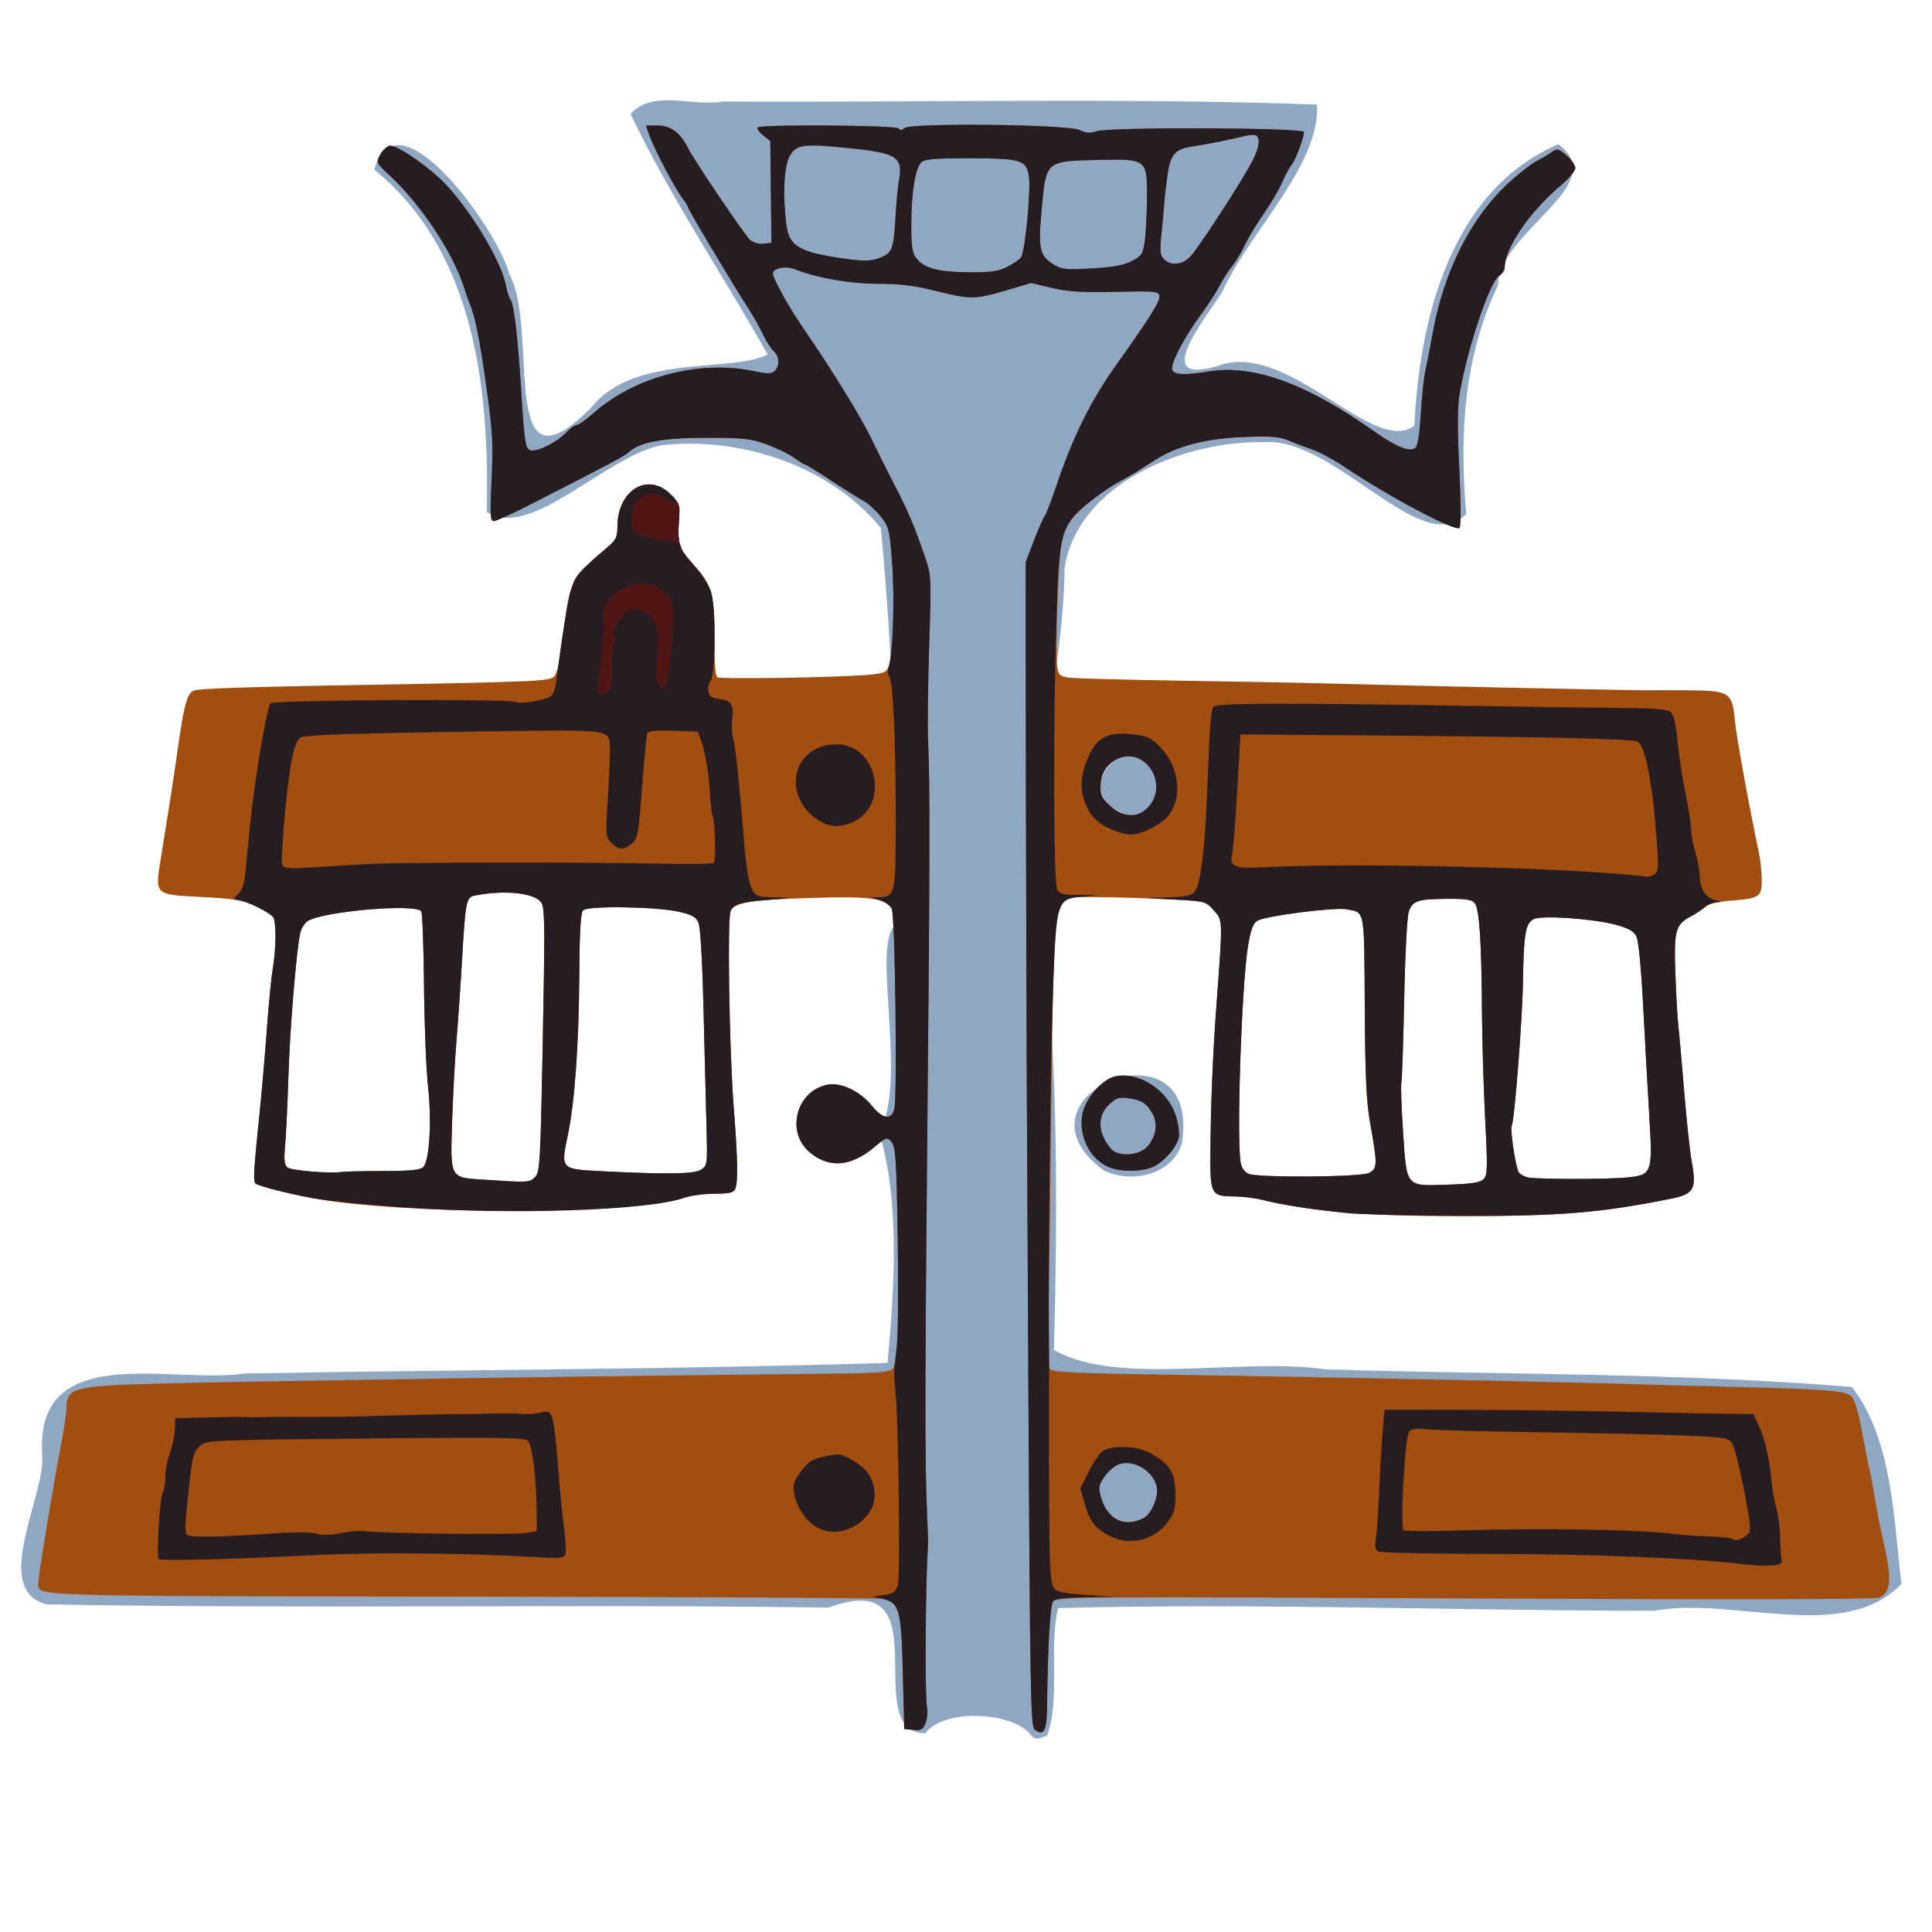 <?xml version="1.0" encoding="UTF-8" standalone="no"?>
<!-- Created with Inkscape (http://www.inkscape.org/) -->

<svg
   xmlns:dc="http://purl.org/dc/elements/1.1/"
   xmlns:cc="http://creativecommons.org/ns#"
   xmlns:rdf="http://www.w3.org/1999/02/22-rdf-syntax-ns#"
   xmlns:svg="http://www.w3.org/2000/svg"
   xmlns="http://www.w3.org/2000/svg"
   xmlns:sodipodi="http://sodipodi.sourceforge.net/DTD/sodipodi-0.dtd"
   xmlns:inkscape="http://www.inkscape.org/namespaces/inkscape"
   id="svg2985"
   version="1.1"
   inkscape:version="0.48.4 r9939"
   width="1920"
   height="1920"
   sodipodi:docname="Space Tech Torso.svg">
  <defs
     id="defs2989" />
  <sodipodi:namedview
     pagecolor="#ffffff"
     bordercolor="#666666"
     borderopacity="1"
     objecttolerance="10"
     gridtolerance="10"
     guidetolerance="10"
     inkscape:pageopacity="0"
     inkscape:pageshadow="2"
     inkscape:window-width="1920"
     inkscape:window-height="1018"
     id="namedview2987"
     showgrid="false"
     inkscape:zoom="0.3535534"
     inkscape:cx="1237.6925"
     inkscape:cy="1216.8666"
     inkscape:window-x="-8"
     inkscape:window-y="-8"
     inkscape:window-maximized="1"
     inkscape:current-layer="svg2985" />
  <path
     style="fill:#90a7c4;fill-opacity:1;stroke:#90a7c4;stroke-width:1.414;stroke-opacity:1"
     d="m 1120.39,752.48 c -16.28,1.457 -28.166,17.837 -25.146,33.853 1.989,11.796 14.353,19.067 24.793,22.716 17.454,4.33 31.079,-16.165 28.505,-32.041 -1.693,-13.485 -13.824,-26.054 -28.152,-24.528 z"
     id="path3032"
     inkscape:connector-curvature="0" />
  <g
     id="g3063"
     transform="matrix(2.808,0,0,2.808,5457.549,13.659)">
    <g
       transform="translate(-2017.055,-52.436)"
       id="g3011">
      <path
         style="fill:#90a7c4"
         d="m 438.223,661.443 c -6.385,-8.011 -30.671,-9.409 -37.277,-0.421 -23.974,-0.361 6.8,-59.608 -34.276,-44.49 -92.211,-1.341 -184.459,0.544 -276.655,-1.156 -19.715,-5.005 -0.789,-37.96 -1.535,-52.228 -3.301,-41.627 45.705,-25.597 71.655,-29.474 75.814,-1.378 151.683,-1.416 227.46,-3.752 2.439,-26.466 4.436,-57.351 -2.953,-81.506 11.007,-19.454 -4.691,-72.074 7.588,-74.414 6,12.782 6.74,73.42 3.276,30.779 C 390.497,348.142 390.71,290.775 385.229,234.414 c -19.464,-23.578 -52.168,-32.237 -77.596,-29.262 -19.629,3.709 -46.482,33.78 -61.893,23.644 1.007,-42.944 -3.994,-92.165 -39.792,-121.188 7.963,-28.523 43.701,21.138 47.83,37.073 10.847,19.742 -4.601,81.164 29.173,46.887 14.976,-18.847 50.284,-12.037 62.208,-18.569 -16.013,-28.438 -34.415,-55.574 -48.516,-85.088 7.808,-8.887 21.981,-2.433 32.654,-4.416 70.102,0.404 140.29,-1.414 210.324,1.071 1.037,21.805 -23.932,44.82 -33.616,66.434 -6.437,10.046 -26.532,34.567 0.508,25.41 24.556,-6.464 53.252,32.505 67.538,21.84 1.772,-37.609 12.768,-83.233 50.941,-99.621 19.275,14.151 -21.201,30.873 -21.351,49.982 -12.239,25.357 -13.636,53.293 -11.235,80.873 -15.739,16.423 -46.634,-27.537 -71.691,-25.423 -28.029,-0.492 -65.849,14.456 -70.47,44.643 -0.334,39.172 -13.541,77.529 -8.502,117.042 6.084,53.013 6.228,106.312 4.729,159.581 22.536,12.991 66.084,2.514 96.295,6.89 62.009,1.905 124.324,1.138 186.109,6.226 14.5,18.292 14.88,48.057 17.548,69.691 -20.433,21.353 -59.69,4.303 -87.423,9.513 -70.348,-0.027 -140.765,-2.791 -211.075,-0.943 -3.273,14.257 0.853,32.555 -3.863,45.084 -1.96,0.669 -4.24,2.251 -5.84,-0.343 z m 25.95,-199.587 c -36.376,-26.819 34.81,-55.22 27.605,-9.607 -3.458,11.274 -17.996,14.27 -27.605,9.607 z"
         id="path3023"
         inkscape:connector-curvature="0" />
      <path
         inkscape:connector-curvature="0"
         id="path3015"
         d="m 439.64,659.681 c -1.383,-1.052 -1.624,-14.135 -2.195,-119.181 -0.353,-64.9 -0.63,-118.45 -0.616,-119 0.014,-0.55 -0.049,-22.6 -0.139,-49 -0.091,-26.4 -0.17,-65.55 -0.177,-87 l -0.012,-39 2.866,-7.5 c 1.576,-4.125 3.29,-8.028 3.808,-8.673 0.518,-0.645 2.43,-5.595 4.247,-11 5.723,-17.015 12.108,-29.945 20.857,-42.233 12.567,-17.65 15.891,-22.979 15.514,-24.868 -0.312,-1.563 -1.783,-1.694 -15.528,-1.382 -11.839,0.269 -16.798,-0.036 -22.518,-1.384 l -7.335,-1.729 -8.955,2.635 c -10.979,3.23 -12.437,3.237 -24.953,0.122 C 397.087,148.643 391.835,148 384.169,148 374.352,148 362.61,145.943 354.769,142.851 351.512,141.566 347,142.479 347,144.423 c 0,1.614 5.663,11.846 10.227,18.478 11.023,16.018 21.95,33.83 25.178,41.045 0.602,1.345 3.762,7.645 7.022,14 5.798,11.302 7.559,15.445 11.685,27.488 1.929,5.629 1.991,7.218 1.21,31 -0.452,13.787 -0.613,29.116 -0.358,34.066 0.674,13.061 0.615,43.971 -0.252,133 -0.875,89.8 -0.923,122.239 -0.204,138 0.276,6.05 0.464,11.675 0.418,12.5 -0.507,9.022 -0.668,15.53 -0.829,33.5 -0.103,11.55 0.091,22.35 0.43,24 0.34,1.65 0.135,4.266 -0.455,5.813 -0.915,2.402 -1.548,2.768 -4.323,2.5 L 393.5,659.5 393,639.453 c -0.564,-22.623 -1.192,-24.835 -7.376,-25.995 -1.865,-0.35 -68.806,-0.715 -148.758,-0.812 C 83.838,612.461 87,612.556 87,608.141 87,605.372 92.453,572.319 95.578,556.143 96.36,552.097 97,547.329 97,545.548 c 0,-5.543 2.508,-6.8 15.275,-7.652 6.174,-0.412 29,-1.02 50.725,-1.351 21.725,-0.331 50.975,-0.805 65,-1.054 21.962,-0.39 89.596,-1.246 143.699,-1.819 11.632,-0.123 16.56,-0.532 17.48,-1.451 2.081,-2.08 2.546,-12.837 2.015,-46.55 -0.432,-27.417 -0.728,-32.108 -2.13,-33.84 -1.606,-1.983 -1.695,-1.955 -6.468,1.989 -8.123,6.712 -15.799,7.247 -22.547,1.569 -8.605,-7.24 -4.71,-21.86 6.378,-23.94 4.75,-0.891 11.504,2.339 15.632,7.476 3.796,4.723 6.987,5.166 7.939,1.101 1.094,-4.668 0.265,-68.664 -0.918,-70.875 -1.977,-3.695 -7.894,-4.462 -29.08,-3.772 -20.488,0.667 -26.384,1.601 -27.888,4.416 -1.265,2.369 -0.566,49.075 1.044,69.706 1.425,18.265 1.576,26.149 0.552,28.818 -0.513,1.337 -1.978,1.682 -7.142,1.682 -3.573,0 -8.432,0.657 -10.799,1.461 -17.982,6.105 -99.232,6.195 -131.768,0.146 -8.129,-1.511 -18.441,-4.143 -19.992,-5.101 -1.008,-0.623 -0.844,-3.533 1.489,-26.505 0.754,-7.425 1.878,-20.475 2.498,-29 0.619,-8.525 1.549,-17.938 2.066,-20.917 1.079,-6.223 1.234,-15.152 0.305,-17.574 -0.349,-0.91 -3.162,-2.806 -6.25,-4.213 -4.736,-2.158 -7.696,-2.667 -18.898,-3.246 -17.361,-0.898 -16.947,-0.5 -14.734,-14.183 3.175,-19.627 4.375,-27.398 6.003,-38.868 2.098,-14.779 3.169,-18.745 5.38,-19.929 1.712,-0.916 18.188,-1.411 85.633,-2.57 16.5,-0.284 32.756,-0.784 36.124,-1.112 6.011,-0.585 6.144,-0.663 7.202,-4.243 0.593,-2.006 1.572,-7.922 2.176,-13.147 2.065,-17.862 2.495,-18.676 15.912,-30.135 2.56,-2.186 3.085,-3.367 3.085,-6.934 0,-12.925 10.699,-19.432 18.736,-11.395 3.451,3.451 3.522,3.681 2.981,9.649 -0.683,7.528 0.193,9.942 5.765,15.899 5.882,6.288 7.045,10.656 6.899,25.916 -0.079,8.237 0.263,12.753 1,13.24 1.174,0.777 42.563,0.119 53.426,-0.85 5.365,-0.478 6.436,-0.901 7.169,-2.827 1.522,-4.004 2.199,-24.698 1.216,-37.223 -0.902,-11.504 -1.125,-12.373 -4.128,-16.111 -1.746,-2.173 -4.383,-4.576 -5.861,-5.34 -1.477,-0.764 -6.623,-3.977 -11.434,-7.139 -4.812,-3.163 -9.008,-5.75 -9.326,-5.75 -0.317,0 -2.009,-1.052 -3.76,-2.339 -1.751,-1.286 -6.108,-3.419 -9.683,-4.739 -5.783,-2.136 -8.154,-2.402 -21.5,-2.411 -15.423,-0.011 -23.73,1.531 -27.5,5.106 -1.395,1.323 -7.184,4.396 -35.427,18.807 -6.01,3.067 -11.573,5.576 -12.363,5.576 -1.215,0 -1.33,-2.274 -0.744,-14.75 0.606,-12.908 0.368,-17.06 -1.906,-33.25 -2.328,-16.572 -3.915,-24.425 -5.86,-29 -0.351,-0.825 -1.373,-3.75 -2.272,-6.5 -3.871,-11.842 -15.164,-28.75 -25.761,-38.567 -5.123,-4.746 -5.155,-4.813 -3.634,-7.604 0.844,-1.548 2.354,-2.973 3.355,-3.166 2.047,-0.394 10.924,5.343 17.383,11.236 9.517,8.682 22.147,29.085 23.844,38.52 0.354,1.97 1.052,4.097 1.551,4.728 1.228,1.553 2.631,13.59 3.83,32.853 1.204,19.331 1.435,20.5 4.061,20.5 2.836,0 8.988,-3.32 11.865,-6.403 1.333,-1.429 2.972,-2.597 3.642,-2.597 0.67,0 3.404,-1.94 6.076,-4.311 14.426,-12.802 37.597,-18.841 56.658,-14.766 4.524,0.967 6.119,0.975 7.25,0.036 1.948,-1.617 1.837,-5.394 -0.209,-7.086 -0.913,-0.755 -2.616,-3.397 -3.785,-5.872 -1.169,-2.475 -3.437,-6.525 -5.039,-9 C 333.006,148.489 317,121.696 317,120.983 c 0,-0.392 -0.868,-1.817 -1.929,-3.165 -2.51,-3.191 -9.936,-17.26 -11.647,-22.068 l -1.335,-3.75 4.269,0 c 4.521,0 7.951,2.58 10.637,8 2.163,4.364 19.865,30.563 21.887,32.393 1.157,1.047 3.087,1.625 4.779,1.432 L 346.5,133.5 l -0.201,-18 -0.201,-18 -2.575,-2.058 c -1.416,-1.132 -2.263,-2.369 -1.883,-2.75 1.167,-1.167 49.159,-0.824 49.889,0.356 0.441,0.713 1.112,0.663 2.1,-0.156 2.308,-1.916 57.712,-1.299 61.902,0.69 2.379,1.129 3.805,1.24 5.864,0.457 4.103,-1.56 73.609,-1.313 73.59,0.261 -0.025,2.075 -3.083,10.133 -4.44,11.699 -0.715,0.825 -2.225,3.628 -3.357,6.229 -1.132,2.601 -4.042,7.551 -6.467,11 -2.425,3.449 -5.435,8.44 -6.688,11.09 -1.253,2.65 -3.287,6.025 -4.52,7.5 -1.232,1.475 -3.155,4.481 -4.272,6.681 -1.117,2.2 -4.118,6.833 -6.668,10.296 -6.039,8.199 -10.983,17.696 -10.231,19.654 0.695,1.811 4.48,1.977 13.048,0.574 15.555,-2.547 34.493,4.295 58.11,20.994 8.128,5.747 12.924,7.705 14.886,6.077 0.85,-0.706 1.526,-4.892 1.93,-11.961 0.342,-5.981 1.07,-12.846 1.618,-15.255 0.548,-2.409 1.674,-8.221 2.503,-12.915 3.924,-22.23 13.596,-41.403 27.151,-53.824 3.573,-3.274 7.94,-6.679 9.704,-7.567 1.764,-0.888 4.165,-2.298 5.334,-3.134 1.963,-1.403 2.366,-1.318 5.25,1.109 1.718,1.446 3.124,3.462 3.124,4.48 0,1.018 -2.294,3.786 -5.098,6.15 C 614.774,122.563 606,135.436 606,142.381 c 0,0.828 -0.925,2.153 -2.056,2.945 -3.397,2.379 -11.233,25.881 -13.895,41.673 -0.775,4.596 -0.807,12.355 -0.109,26.487 0.595,12.047 0.624,20.349 0.074,20.899 -1.457,1.457 -24.912,-10.97 -40.616,-21.52 -3.794,-2.549 -8.923,-5.327 -11.398,-6.174 -2.475,-0.847 -6.295,-2.3 -8.488,-3.229 -3.251,-1.376 -6.208,-1.602 -16,-1.219 -13.474,0.526 -23.607,3.198 -31.512,8.307 -7.078,4.574 -7.444,4.796 -12.611,7.638 -8.784,4.831 -16.417,11.63 -18.695,16.651 -1.817,4.004 -2.222,7.475 -2.879,24.66 -0.42,11 -0.517,21.654 -0.214,23.675 0.499,3.334 0.89,3.725 4.225,4.215 2.021,0.297 20.1,0.787 40.175,1.09 20.075,0.302 44.375,0.776 54,1.052 23.415,0.673 111.736,2.522 112.72,2.36 0.429,-0.071 6.067,-0.075 12.53,-0.01 14.469,0.146 15.253,0.666 16.238,10.779 0.566,5.807 4.895,29.589 8.494,46.665 0.56,2.654 1.017,7.026 1.017,9.715 0,5.95 -0.775,6.469 -10.868,7.274 -4.719,0.377 -8.016,1.175 -9.171,2.22 -0.991,0.897 -3.301,2.429 -5.132,3.405 -5.39,2.871 -5.937,4.899 -5.411,20.06 0.257,7.425 0.727,15.75 1.043,18.5 0.317,2.75 1.256,13.325 2.087,23.5 0.831,10.175 2.032,21.32 2.668,24.767 1.772,9.599 0.76,11.419 -7.24,13.027 -24.649,4.955 -39.531,6.206 -73.823,6.203 -34.681,-0.002 -54.074,-1.616 -71.655,-5.962 -2.2,-0.544 -6.276,-1 -9.059,-1.013 -8.315,-0.039 -8.668,-0.66 -8.576,-15.089 0.11,-17.252 0.818,-34.848 2.095,-52.052 2.331,-31.407 2.354,-30.501 -0.872,-34.112 -2.866,-3.207 -2.866,-3.207 -15.727,-3.903 -7.073,-0.383 -18.138,-0.735 -24.588,-0.782 -11.681,-0.086 -11.734,-0.076 -13.5,2.617 -2.568,3.916 -3.148,15.3 -3.737,73.296 -0.282,27.775 -0.721,59.283 -0.977,70.018 -0.261,10.981 -0.064,20.166 0.451,21 0.778,1.259 8.158,1.589 49.202,2.195 47.031,0.695 134.668,2.495 157.787,3.242 6.325,0.204 22.75,0.649 36.5,0.988 31.791,0.784 38.277,1.334 40.368,3.425 0.958,0.958 2.401,5.807 3.463,11.637 1.002,5.497 2.206,11.57 2.675,13.495 0.47,1.925 1.394,6.875 2.055,11 0.66,4.125 2.087,11.325 3.17,16 2.924,12.622 2.474,17.401 -1.789,19.022 -1.567,0.596 -51.717,0.717 -134.222,0.324 -148.903,-0.709 -156.225,-0.663 -157.93,0.984 -1.167,1.127 -2.038,15.6 -2.217,36.812 -0.076,9.054 -1.117,11.059 -4.432,8.538 z m 38.599,-74.849 c 2.353,-1.206 4.76,-6.084 4.76,-9.648 0,-6.212 -8.088,-11.637 -13.809,-9.261 -1.48,0.615 -3.695,2.585 -4.921,4.379 -1.887,2.76 -2.08,3.801 -1.259,6.776 2.282,8.263 8.276,11.316 15.228,7.754 z M 598.528,464.9 c 1.414,-1.414 1.476,-3.764 0.565,-21.494 -0.562,-10.949 -1.071,-28.231 -1.13,-38.406 -0.14,-23.798 -0.907,-35.54 -2.46,-37.665 -1.002,-1.371 -2.861,-1.69 -9.647,-1.655 -10.584,0.053 -12.429,0.657 -13.771,4.506 -0.614,1.761 -1.321,15.047 -1.635,30.709 -0.304,15.183 -0.752,28.573 -0.996,29.756 -0.243,1.183 0.02,9.039 0.586,17.459 1.334,19.874 0.777,19.208 15.676,18.735 8.566,-0.272 11.601,-0.732 12.812,-1.944 z m -335.687,-0.741 c 1.702,-1.702 1.902,-5.004 2.652,-43.75 0.834,-43.125 0.822,-49.641 -0.101,-52.676 -1.205,-3.964 -12.588,-5.469 -24.031,-3.179 -2.849,0.57 -3.168,2.225 -4.349,22.582 -0.554,9.55 -1.447,22.539 -1.984,28.864 -0.537,6.325 -1.219,18.943 -1.516,28.04 -0.678,20.789 -0.967,20.245 11.154,21.037 15.913,1.04 16.232,1.024 18.175,-0.919 z m 385.966,0.177 c 9.499,-0.875 9.637,-1.249 8.339,-22.562 C 656.568,432.273 655.596,414.825 654.987,403 c -0.652,-12.658 -1.611,-22.526 -2.332,-23.994 -0.925,-1.883 -2.725,-2.899 -7.351,-4.148 -8.154,-2.2 -26.353,-3.437 -29.083,-1.976 -2.849,1.525 -3.5,5.377 -3.735,22.118 -0.183,13.018 -3.02,49.438 -3.971,50.977 -0.71,1.149 1.461,15.288 2.548,16.598 0.596,0.718 2.063,1.495 3.26,1.726 3.395,0.657 27.467,0.681 34.485,0.035 z M 558,462.692 c 2.988,-1.528 3.028,-2.968 0.477,-17.192 -1.442,-8.039 -1.832,-16.247 -1.987,-41.849 -0.211,-34.827 0.123,-33.022 -6.351,-34.268 -4.277,-0.823 -28.978,2.357 -31.669,4.077 -1.497,0.957 -2.353,3.23 -3.263,8.669 -2.32,13.862 -4.175,69.259 -2.584,77.189 0.321,1.6 1.496,3.193 2.721,3.687 3.573,1.441 39.745,1.177 42.656,-0.311 z m -348.821,-0.679 c 9.724,-0.011 13.016,-0.351 14.127,-1.463 2.189,-2.189 3.012,-16.379 1.656,-28.551 -0.643,-5.775 -1.281,-21.797 -1.417,-35.605 -0.136,-13.808 -0.566,-25.62 -0.956,-26.25 -1.781,-2.881 -34.633,-0.099 -40.218,3.406 -1.17,0.735 -2.401,2.824 -2.734,4.643 -1.462,7.971 -3.553,33.759 -4.08,50.307 -0.315,9.9 -0.843,20.942 -1.174,24.538 -0.456,4.967 -0.263,6.818 0.805,7.704 1.334,1.107 15.046,2.235 19.311,1.589 1.1,-0.167 7.705,-0.309 14.679,-0.317 z m 112.549,-0.535 c 2.078,-1.456 2.156,-2.093 1.801,-14.75 -0.204,-7.276 -0.681,-26.053 -1.059,-41.728 -0.432,-17.926 -1.114,-29.428 -1.838,-31 -0.911,-1.98 -2.398,-2.772 -7.141,-3.804 -8.153,-1.775 -31.96,-2.104 -33.613,-0.464 -0.905,0.898 -1.28,7.26 -1.384,23.5 -0.154,23.974 -1.628,44.521 -4.007,55.83 -2.599,12.354 -2.662,12.284 11.723,13.003 23.696,1.185 33.212,1.028 35.517,-0.586 z m 157.778,-127.892 c 8.259,-8.259 -0.956,-22.568 -11.038,-17.138 -3.713,2 -5.467,5.206 -5.467,9.996 0,2.582 0.81,4.06 3.535,6.453 4.493,3.945 9.451,4.208 12.97,0.69 z M 429.857,142.073 c 2.077,-1.06 4.298,-2.554 4.934,-3.321 1.491,-1.796 3.663,-24.515 2.79,-29.172 -1.014,-5.407 -2.961,-5.966 -20.831,-5.989 -12.6,-0.016 -16.046,0.277 -17.232,1.462 C 397.38,107.191 396,115.812 396,127.026 c 0,8.042 0.329,10.158 1.873,12.066 2.828,3.492 7.617,4.749 18.417,4.833 7.799,0.061 10.558,-0.316 13.567,-1.851 z m 44.104,-2.053 c 3.49,-1.78 3.99,-2.511 4.63,-6.758 0.395,-2.619 0.76,-9.322 0.813,-14.897 0.138,-14.629 0.17,-14.603 -17.547,-14.187 -18.309,0.43 -18.133,0.275 -19.7,17.309 -1.302,14.154 -0.817,16.492 4.068,19.587 2.948,1.869 4.299,2.019 13.549,1.508 7.426,-0.41 11.359,-1.12 14.187,-2.563 z M 494.409,138.75 c 2.555,-2.281 18.603,-26.932 22.478,-34.528 2.275,-4.459 2.702,-7.74 1.134,-8.709 -0.539,-0.333 -2.676,-0.166 -4.75,0.371 -3.853,0.997 -12.006,2.611 -18.271,3.618 -5.674,0.911 -7.261,2.776 -8.288,9.743 -0.507,3.441 -1.042,8.056 -1.188,10.256 -0.146,2.2 -0.599,7.18 -1.006,11.067 -0.623,5.947 -0.474,7.334 0.942,8.75 2.332,2.332 5.958,2.102 8.948,-0.567 z M 385.432,138.593 c 3.873,-1.618 4.36,-3.077 5.038,-15.093 0.248,-4.4 0.749,-9.663 1.113,-11.696 1.572,-8.792 -0.355,-10.056 -18.083,-11.856 -15.863,-1.611 -18.351,-1.245 -20.638,3.036 -1.964,3.675 -2.405,14.202 -1.024,24.413 0.975,7.206 4.58,9.375 19.162,11.528 8.438,1.246 10.783,1.192 14.432,-0.333 z m 79.786,321.744 c -6.196,-3.054 -9.859,-10.578 -8.75,-17.975 0.865,-5.766 7.09,-13.001 11.976,-13.918 8.371,-1.57 18.336,5.009 21.161,13.971 0.942,2.987 1.396,6.443 1.037,7.876 -0.918,3.658 -5.506,8.753 -9.313,10.344 -4.38,1.83 -12.081,1.687 -16.111,-0.299 z m 14.207,-6.851 c 3.073,-3.316 3.93,-7.897 2.129,-11.379 -2.031,-3.928 -3.914,-5.211 -8.567,-5.835 -3.525,-0.473 -4.497,-0.158 -7.039,2.277 -4.281,4.102 -3.957,10.209 0.834,15.701 2.447,2.806 9.742,2.365 12.642,-0.764 z"
         style="fill:#a14e10" />
      <path
         inkscape:connector-curvature="0"
         id="path3013"
         d="m 439.64,659.681 c -1.383,-1.052 -1.624,-14.135 -2.195,-119.181 -0.353,-64.9 -0.63,-118.45 -0.616,-119 0.014,-0.55 -0.049,-22.6 -0.139,-49 -0.091,-26.4 -0.17,-65.55 -0.177,-87 l -0.012,-39 2.866,-7.5 c 1.576,-4.125 3.29,-8.028 3.808,-8.673 0.518,-0.645 2.43,-5.595 4.247,-11 5.723,-17.015 12.108,-29.945 20.857,-42.233 12.567,-17.65 15.891,-22.979 15.514,-24.868 -0.312,-1.563 -1.783,-1.694 -15.528,-1.382 -11.839,0.269 -16.798,-0.036 -22.518,-1.384 l -7.335,-1.729 -8.955,2.635 c -10.979,3.23 -12.437,3.237 -24.953,0.122 C 397.087,148.643 391.835,148 384.169,148 374.352,148 362.61,145.943 354.769,142.851 351.512,141.566 347,142.479 347,144.423 c 0,1.614 5.663,11.846 10.227,18.478 11.023,16.018 21.95,33.83 25.178,41.045 0.602,1.345 3.762,7.645 7.022,14 5.798,11.302 7.559,15.445 11.685,27.488 1.929,5.629 1.991,7.218 1.21,31 -0.452,13.787 -0.613,29.116 -0.358,34.066 0.674,13.061 0.615,43.971 -0.252,133 -0.875,89.8 -0.923,122.239 -0.204,138 0.276,6.05 0.464,11.675 0.418,12.5 -0.507,9.022 -0.668,15.53 -0.829,33.5 -0.103,11.55 0.091,22.35 0.43,24 0.34,1.65 0.135,4.266 -0.455,5.813 -0.915,2.402 -1.548,2.768 -4.323,2.5 L 393.5,659.5 393,639.453 c -0.559,-22.394 -1.171,-24.608 -7.216,-26.077 L 382.5,612.577 l 3.933,-0.539 c 3.308,-0.453 4.074,-1.016 4.821,-3.539 0.885,-2.987 0.183,-59.9 -0.845,-68.5 -0.68,-5.694 -0.646,-6.957 0.416,-15.5 0.479,-3.85 0.645,-21.323 0.369,-38.83 -0.432,-27.417 -0.728,-32.108 -2.13,-33.84 -1.606,-1.983 -1.695,-1.955 -6.468,1.989 -8.123,6.712 -15.799,7.247 -22.547,1.569 -8.605,-7.24 -4.71,-21.86 6.378,-23.94 4.75,-0.891 11.504,2.339 15.632,7.476 3.796,4.723 6.987,5.166 7.939,1.101 1.099,-4.688 0.265,-68.664 -0.924,-70.886 -0.616,-1.151 -2.572,-2.513 -4.347,-3.026 l -3.227,-0.932 3.128,-0.09 c 5.704,-0.164 5.87,-0.958 5.868,-27.992 -0.002,-28.278 -0.981,-48.983 -2.381,-50.384 -0.571,-0.571 -0.621,-1.881 -0.123,-3.192 1.509,-3.968 2.179,-24.713 1.201,-37.182 -0.902,-11.504 -1.125,-12.373 -4.128,-16.111 -1.746,-2.173 -4.383,-4.576 -5.861,-5.34 -1.477,-0.764 -6.623,-3.977 -11.434,-7.139 -4.812,-3.163 -9.008,-5.75 -9.326,-5.75 -0.317,0 -2.009,-1.052 -3.76,-2.339 -1.751,-1.286 -6.108,-3.419 -9.683,-4.739 -5.783,-2.136 -8.154,-2.402 -21.5,-2.411 -15.423,-0.011 -23.73,1.531 -27.5,5.106 -1.395,1.323 -7.184,4.396 -35.427,18.807 -6.01,3.067 -11.573,5.576 -12.363,5.576 -1.215,0 -1.33,-2.274 -0.744,-14.75 0.606,-12.908 0.368,-17.06 -1.906,-33.25 -2.328,-16.572 -3.915,-24.425 -5.86,-29 -0.351,-0.825 -1.373,-3.75 -2.272,-6.5 -3.871,-11.842 -15.164,-28.75 -25.761,-38.567 -5.123,-4.746 -5.155,-4.813 -3.634,-7.604 0.844,-1.548 2.354,-2.973 3.355,-3.166 2.047,-0.394 10.924,5.343 17.383,11.236 9.517,8.682 22.147,29.085 23.844,38.52 0.354,1.97 1.052,4.097 1.551,4.728 1.228,1.553 2.631,13.59 3.83,32.853 1.204,19.331 1.435,20.5 4.061,20.5 2.836,0 8.988,-3.32 11.865,-6.403 1.333,-1.429 2.972,-2.597 3.642,-2.597 0.67,0 3.404,-1.94 6.076,-4.311 14.426,-12.802 37.597,-18.841 56.658,-14.766 4.524,0.967 6.119,0.975 7.25,0.036 1.948,-1.617 1.837,-5.394 -0.209,-7.086 -0.913,-0.755 -2.616,-3.397 -3.785,-5.872 -1.169,-2.475 -3.437,-6.525 -5.039,-9 C 333.006,148.489 317,121.696 317,120.983 c 0,-0.392 -0.868,-1.817 -1.929,-3.165 -2.51,-3.191 -9.936,-17.26 -11.647,-22.068 l -1.335,-3.75 4.269,0 c 4.521,0 7.951,2.58 10.637,8 2.163,4.364 19.865,30.563 21.887,32.393 1.157,1.047 3.087,1.625 4.779,1.432 L 346.5,133.5 l -0.201,-18 -0.201,-18 -2.575,-2.058 c -1.416,-1.132 -2.263,-2.369 -1.883,-2.75 1.167,-1.167 49.159,-0.824 49.889,0.356 0.441,0.713 1.112,0.663 2.1,-0.156 2.308,-1.916 57.712,-1.299 61.902,0.69 2.379,1.129 3.805,1.24 5.864,0.457 4.103,-1.56 73.609,-1.313 73.59,0.261 -0.025,2.075 -3.083,10.133 -4.44,11.699 -0.715,0.825 -2.225,3.628 -3.357,6.229 -1.132,2.601 -4.042,7.551 -6.467,11 -2.425,3.449 -5.435,8.44 -6.688,11.09 -1.253,2.65 -3.287,6.025 -4.52,7.5 -1.232,1.475 -3.155,4.481 -4.272,6.681 -1.117,2.2 -4.118,6.833 -6.668,10.296 -6.039,8.199 -10.983,17.696 -10.231,19.654 0.695,1.811 4.48,1.977 13.048,0.574 15.555,-2.547 34.493,4.295 58.11,20.994 8.128,5.747 12.924,7.705 14.886,6.077 0.85,-0.706 1.526,-4.892 1.93,-11.961 0.342,-5.981 1.07,-12.846 1.618,-15.255 0.548,-2.409 1.674,-8.221 2.503,-12.915 3.924,-22.23 13.596,-41.403 27.151,-53.824 3.573,-3.274 7.94,-6.679 9.704,-7.567 1.764,-0.888 4.165,-2.298 5.334,-3.134 1.963,-1.403 2.366,-1.318 5.25,1.109 1.718,1.446 3.124,3.462 3.124,4.48 0,1.018 -2.294,3.786 -5.098,6.15 C 614.774,122.563 606,135.436 606,142.381 c 0,0.828 -0.925,2.153 -2.056,2.945 -3.397,2.379 -11.233,25.881 -13.895,41.673 -0.775,4.596 -0.807,12.355 -0.109,26.487 0.595,12.047 0.624,20.349 0.074,20.899 -1.457,1.457 -24.912,-10.97 -40.616,-21.52 -3.794,-2.549 -8.923,-5.327 -11.398,-6.174 -2.475,-0.847 -6.295,-2.3 -8.488,-3.229 -3.251,-1.376 -6.208,-1.602 -16,-1.219 -13.474,0.526 -23.607,3.198 -31.512,8.307 -7.104,4.591 -7.452,4.802 -12.611,7.62 -2.689,1.469 -7.589,4.861 -10.889,7.538 -9.42,7.642 -10.175,10.349 -11.104,39.791 -1.218,38.613 -1.08,94.689 0.24,96.921 0.949,1.605 2.264,1.914 8,1.879 l 6.865,-0.042 -5.95,0.621 c -9.13,0.953 -9.172,1.085 -10.39,33.121 -0.914,24.017 -1.76,97.832 -1.422,124 0.075,5.775 0.093,11.175 0.041,12 -0.173,2.744 -0.067,47.298 0.144,60.648 0.141,8.895 0.627,13.721 1.504,14.92 1.021,1.396 3.397,1.916 11.185,2.448 l 9.889,0.676 -10.128,0.154 c -6.941,0.105 -10.468,0.564 -11.209,1.457 -1.017,1.226 -1.925,17.223 -2.09,36.84 -0.076,9.054 -1.117,11.059 -4.432,8.538 z m -9.784,-517.608 c 2.077,-1.06 4.298,-2.554 4.934,-3.321 1.491,-1.796 3.663,-24.515 2.79,-29.172 -1.014,-5.407 -2.961,-5.966 -20.831,-5.989 -12.6,-0.016 -16.046,0.277 -17.232,1.462 C 397.38,107.191 396,115.812 396,127.026 c 0,8.042 0.329,10.158 1.873,12.066 2.828,3.492 7.617,4.749 18.417,4.833 7.799,0.061 10.558,-0.316 13.567,-1.851 z m 44.104,-2.053 c 3.49,-1.78 3.99,-2.511 4.63,-6.758 0.395,-2.619 0.76,-9.322 0.813,-14.897 0.138,-14.629 0.17,-14.603 -17.547,-14.187 -18.309,0.43 -18.133,0.275 -19.7,17.309 -1.302,14.154 -0.817,16.492 4.068,19.587 2.948,1.869 4.299,2.019 13.549,1.508 7.426,-0.41 11.359,-1.12 14.187,-2.563 z M 494.409,138.75 c 2.555,-2.281 18.603,-26.932 22.478,-34.528 2.275,-4.459 2.702,-7.74 1.134,-8.709 -0.539,-0.333 -2.676,-0.166 -4.75,0.371 -3.853,0.997 -12.006,2.611 -18.271,3.618 -5.674,0.911 -7.261,2.776 -8.288,9.743 -0.507,3.441 -1.042,8.056 -1.188,10.256 -0.146,2.2 -0.599,7.18 -1.006,11.067 -0.623,5.947 -0.474,7.334 0.942,8.75 2.332,2.332 5.958,2.102 8.948,-0.567 z M 385.432,138.593 c 3.873,-1.618 4.36,-3.077 5.038,-15.093 0.248,-4.4 0.749,-9.663 1.113,-11.696 1.572,-8.792 -0.355,-10.056 -18.083,-11.856 -15.863,-1.611 -18.351,-1.245 -20.638,3.036 -1.964,3.675 -2.405,14.202 -1.024,24.413 0.975,7.206 4.58,9.375 19.162,11.528 8.438,1.246 10.783,1.192 14.432,-0.333 z M 688.5,600.939 c -16.269,-1.958 -53.498,-3.395 -88.5,-3.416 -20.625,-0.013 -38.103,-0.412 -38.84,-0.887 -0.879,-0.567 -1.143,-1.942 -0.768,-4 0.314,-1.725 0.834,-9.21 1.155,-16.635 0.321,-7.425 0.891,-17.1 1.268,-21.5 l 0.685,-8 29,0.043 c 15.95,0.023 41.825,0.336 57.5,0.695 15.675,0.359 31.977,0.677 36.227,0.707 l 7.727,0.055 1.967,4.072 c 2.154,4.459 3.781,11.534 4.526,19.686 0.264,2.892 1.032,7.167 1.707,9.5 0.675,2.333 1.284,7.167 1.355,10.742 0.071,3.575 0.322,7.175 0.56,8 0.531,1.847 -5.166,2.191 -15.569,0.939 z m 4.321,-11.768 c 0.466,-3.186 -4.67,-28.291 -6.295,-30.772 -1.268,-1.935 -2.615,-2.158 -16.702,-2.762 -8.428,-0.361 -31.299,-0.883 -50.824,-1.16 -19.525,-0.277 -37.788,-0.745 -40.585,-1.042 -3.613,-0.383 -5.412,-0.144 -6.215,0.823 -1.53,1.844 -3.296,34.01 -1.916,34.894 0.561,0.359 10.064,0.371 21.118,0.026 27.743,-0.866 63.847,-0.243 74.598,1.287 2.475,0.352 7.967,0.746 12.204,0.875 4.237,0.129 7.978,0.509 8.313,0.844 1.349,1.349 5.99,-0.869 6.304,-3.013 z m -563.138,10.178 c -0.921,-0.921 0.301,-21.451 1.398,-23.501 0.505,-0.944 0.919,-3.49 0.919,-5.657 0,-2.167 0.718,-5.909 1.595,-8.316 0.877,-2.407 1.665,-6.176 1.75,-8.376 l 0.155,-4 11,-0.276 c 6.05,-0.152 11.9,-0.211 13,-0.132 1.1,0.079 3.35,0.095 5,0.036 1.65,-0.059 8.85,-0.106 16,-0.106 7.15,7.4e-4 14.125,-0.03 15.5,-0.069 22.182,-0.625 38.093,-0.987 40.5,-0.923 1.65,0.044 5.25,-0.004 8,-0.107 6.53,-0.245 11.405,-0.212 14.5,0.1 1.375,0.138 3.953,-0.089 5.729,-0.506 2.874,-0.675 3.337,-0.475 4.21,1.823 0.54,1.419 1.432,8.786 1.983,16.371 0.551,7.584 1.505,17.534 2.12,22.109 0.615,4.576 0.85,9.02 0.521,9.878 -0.512,1.334 -2.142,1.466 -11.33,0.916 -23.239,-1.391 -56.237,-1.692 -76.476,-0.699 -31.613,1.553 -55.349,2.16 -56.074,1.435 z M 170,590.285 c 7.747,-0.54 13.616,-0.508 15.434,0.084 1.963,0.639 4.808,0.568 8.592,-0.213 3.112,-0.643 6.966,-0.95 8.566,-0.684 4.877,0.813 52.638,1.365 56.908,0.658 l 4,-0.663 -0.097,-7.483 c -0.151,-11.654 -1.569,-23.006 -3.059,-24.496 -1.116,-1.116 -9.798,-1.274 -49.1,-0.894 -65.655,0.635 -64.882,0.6 -67.294,3.012 -2.175,2.175 -2.481,3.623 -4.165,19.728 -0.872,8.339 -0.858,11.003 0.06,11.571 1.376,0.85 12.274,0.626 30.154,-0.62 z m 295.999,0.775 c -5.017,-2.654 -6.867,-5.069 -8.631,-11.272 l -1.556,-5.471 3.09,-6.121 c 1.699,-3.366 4.028,-6.623 5.176,-7.237 3.926,-2.101 12.086,-1.573 16.858,1.091 6.643,3.709 8.525,6.864 8.547,14.323 0.016,5.39 -0.388,6.81 -2.863,10.057 -4.921,6.458 -13.515,8.387 -20.619,4.629 z m 12.241,-6.228 c 2.353,-1.206 4.76,-6.084 4.76,-9.648 0,-6.212 -8.088,-11.637 -13.809,-9.261 -1.48,0.615 -3.695,2.585 -4.921,4.379 -1.887,2.76 -2.08,3.801 -1.259,6.776 2.282,8.263 8.276,11.316 15.228,7.754 z m -112.698,4.46 c -5.302,-1.404 -9.844,-6.887 -11.012,-13.292 -0.531,-2.914 -0.12,-4.201 2.457,-7.688 2.642,-3.575 3.888,-4.352 8.518,-5.313 5.109,-1.061 5.688,-0.971 9.993,1.552 5.325,3.121 7.503,6.731 7.503,12.438 0,7.724 -9.492,14.413 -17.458,12.303 z M 550,476.905 c -13.406,-1.497 -23.389,-3.044 -28.96,-4.489 -3.003,-0.779 -7.755,-1.416 -10.559,-1.416 -8.353,0 -8.708,-0.621 -8.616,-15.065 0.11,-17.252 0.818,-34.848 2.095,-52.052 2.334,-31.446 2.359,-30.495 -0.9,-34.144 -2.865,-3.207 -3.006,-3.245 -14.227,-3.817 -11.302,-0.576 -11.31,-0.578 -2.738,-0.75 6.787,-0.137 8.917,-0.541 10.127,-1.923 2.324,-2.654 3.883,-16.314 4.744,-41.572 0.52,-15.244 1.17,-23.213 1.958,-24 1.304,-1.302 25.786,-1.369 93.076,-0.255 21.175,0.351 44.893,0.672 52.707,0.715 9.476,0.052 14.762,0.483 15.873,1.296 1.207,0.883 1.931,3.815 2.627,10.642 0.529,5.183 1.823,13.599 2.877,18.702 1.054,5.103 1.921,10.728 1.927,12.5 0.006,1.772 0.681,5.431 1.5,8.131 0.819,2.7 1.496,6.3 1.504,8 0.022,4.657 2.132,7.994 5.512,8.718 2.596,0.556 2.666,0.652 0.552,0.755 -1.332,0.065 -3.208,0.831 -4.171,1.701 -0.962,0.871 -3.248,2.381 -5.079,3.357 -5.39,2.871 -5.937,4.899 -5.411,20.06 0.257,7.425 0.727,15.75 1.043,18.5 0.317,2.75 1.256,13.325 2.087,23.5 0.831,10.175 2.032,21.32 2.668,24.767 1.772,9.599 0.76,11.419 -7.24,13.027 -25.406,5.107 -39.353,6.225 -75.823,6.076 -17.41,-0.071 -35.03,-0.506 -39.155,-0.966 z m 48.528,-12.004 c 1.414,-1.414 1.476,-3.764 0.565,-21.494 -0.562,-10.949 -1.071,-28.231 -1.13,-38.406 -0.14,-23.798 -0.907,-35.54 -2.46,-37.665 -1.002,-1.371 -2.861,-1.69 -9.647,-1.655 -10.584,0.053 -12.429,0.657 -13.771,4.506 -0.614,1.761 -1.321,15.047 -1.635,30.709 -0.304,15.183 -0.752,28.573 -0.996,29.756 -0.243,1.183 0.02,9.039 0.586,17.459 1.334,19.874 0.777,19.208 15.676,18.735 8.566,-0.272 11.601,-0.732 12.812,-1.944 z m 50.279,-0.564 c 9.499,-0.875 9.637,-1.249 8.339,-22.562 C 656.568,432.273 655.596,414.825 654.987,403 c -0.652,-12.658 -1.611,-22.526 -2.332,-23.994 -0.925,-1.883 -2.725,-2.899 -7.351,-4.148 -8.154,-2.2 -26.353,-3.437 -29.083,-1.976 -2.849,1.525 -3.5,5.377 -3.735,22.118 -0.183,13.018 -3.02,49.438 -3.971,50.977 -0.71,1.149 1.461,15.288 2.548,16.598 0.596,0.718 2.063,1.495 3.26,1.726 3.395,0.657 27.467,0.681 34.485,0.035 z M 558,462.692 c 2.988,-1.528 3.028,-2.968 0.477,-17.192 -1.442,-8.039 -1.832,-16.247 -1.987,-41.849 -0.211,-34.827 0.123,-33.022 -6.351,-34.268 -4.277,-0.823 -28.978,2.357 -31.669,4.077 -1.497,0.957 -2.353,3.23 -3.263,8.669 -2.32,13.862 -4.175,69.259 -2.584,77.189 0.321,1.6 1.496,3.193 2.721,3.687 3.573,1.441 39.745,1.177 42.656,-0.311 z M 658.95,357.052 c 1.67,-1.057 1.695,-3.011 0.245,-19.552 -1.351,-15.416 -3.772,-26.203 -6.168,-27.486 -1.855,-0.993 -35.497,-1.724 -102.527,-2.228 l -38,-0.286 -1.138,19.601 c -0.626,10.781 -1.433,20.947 -1.794,22.591 -1.025,4.668 0.731,5.399 11.542,4.804 31.571,-1.736 111.128,0.23 135.39,3.345 0.55,0.071 1.653,-0.284 2.45,-0.789 z M 216,474.859 c -12.925,-0.93 -27.325,-2.407 -32,-3.281 -8.956,-1.676 -18.351,-4.058 -19.987,-5.069 -1.014,-0.627 -0.853,-3.503 1.484,-26.508 0.754,-7.425 1.878,-20.475 2.498,-29 0.619,-8.525 1.549,-17.938 2.066,-20.917 1.079,-6.223 1.234,-15.152 0.305,-17.574 C 169.713,370.809 159.978,366 157.187,366 c -1.235,0 -1.121,-0.413 0.541,-1.961 1.576,-1.468 2.26,-3.668 2.722,-8.75 1.716,-18.871 2.853,-28.121 5.199,-42.289 1.412,-8.525 2.991,-15.95 3.509,-16.5 1.155,-1.226 84.616,-1.681 86.883,-0.474 1.672,0.89 10.74,-0.679 12.612,-2.183 0.634,-0.509 1.393,-2.82 1.687,-5.135 2.095,-16.5 3.93,-27.828 5.233,-32.311 1.51,-5.195 2.261,-6.069 13.342,-15.532 2.56,-2.186 3.085,-3.367 3.085,-6.934 0,-12.424 10.231,-19.164 18.234,-12.014 4.189,3.743 3.307,4.594 -2.027,1.955 -4.133,-2.045 -4.224,-2.047 -7.445,-0.171 -2.841,1.654 -3.301,2.498 -3.564,6.546 -0.278,4.273 -0.064,4.771 2.664,6.181 1.632,0.844 5.48,1.829 8.553,2.191 3.703,0.435 5.586,1.112 5.586,2.008 0,0.743 2.227,3.811 4.949,6.817 2.866,3.164 5.497,7.273 6.25,9.761 1.67,5.516 1.549,29.189 -0.16,31.248 -0.656,0.791 -1.046,2.475 -0.866,3.743 0.245,1.725 1.082,2.39 3.327,2.644 4.672,0.527 5.795,1.994 5.146,6.724 -0.312,2.277 -0.155,5.669 0.35,7.539 0.884,3.276 2.1,14.932 4.029,38.64 0.528,6.486 1.573,12.514 2.471,14.25 1.481,2.864 1.879,3.016 8.28,3.159 6.696,0.15 6.686,0.154 -2.276,0.874 -9.944,0.799 -12.137,1.427 -13.427,3.843 -1.232,2.307 -0.5,49.33 1.084,69.632 1.425,18.265 1.576,26.149 0.552,28.818 -0.514,1.34 -2.022,1.691 -7.427,1.726 -3.73,0.024 -8.581,0.686 -10.781,1.47 -12.569,4.483 -61.041,6.112 -99.5,3.345 z m 46.841,-10.7 c 1.702,-1.702 1.902,-5.004 2.652,-43.75 0.834,-43.125 0.822,-49.641 -0.101,-52.676 -1.205,-3.964 -12.588,-5.469 -24.031,-3.179 -2.849,0.57 -3.168,2.225 -4.349,22.582 -0.554,9.55 -1.447,22.539 -1.984,28.864 -0.537,6.325 -1.219,18.943 -1.516,28.04 -0.678,20.789 -0.967,20.245 11.154,21.037 15.913,1.04 16.232,1.024 18.175,-0.919 z m -53.663,-2.145 c 9.724,-0.011 13.016,-0.351 14.127,-1.463 2.189,-2.189 3.012,-16.379 1.656,-28.551 -0.643,-5.775 -1.281,-21.797 -1.417,-35.605 -0.136,-13.808 -0.566,-25.62 -0.956,-26.25 -1.781,-2.881 -34.633,-0.099 -40.218,3.406 -1.17,0.735 -2.401,2.824 -2.734,4.643 -1.462,7.971 -3.553,33.759 -4.08,50.307 -0.315,9.9 -0.843,20.942 -1.174,24.538 -0.456,4.967 -0.263,6.818 0.805,7.704 1.334,1.107 15.046,2.235 19.311,1.589 1.1,-0.167 7.705,-0.309 14.679,-0.317 z m 112.549,-0.535 c 2.078,-1.456 2.156,-2.093 1.801,-14.75 -0.204,-7.276 -0.681,-26.053 -1.059,-41.728 -0.432,-17.926 -1.114,-29.428 -1.838,-31 -0.911,-1.98 -2.398,-2.772 -7.141,-3.804 -8.153,-1.775 -31.96,-2.104 -33.613,-0.464 -0.905,0.898 -1.28,7.26 -1.384,23.5 -0.154,23.974 -1.628,44.521 -4.007,55.83 -2.599,12.354 -2.662,12.284 11.723,13.003 23.696,1.185 33.212,1.028 35.517,-0.586 z M 204.5,353.317 c 10.454,-0.56 77.082,-0.64 100.223,-0.12 11.123,0.25 20.694,0.163 21.269,-0.192 0.975,-0.602 0.63,-15.19 -0.399,-16.854 -0.228,-0.369 -0.693,-4.858 -1.033,-9.975 -0.34,-5.117 -1.393,-11.637 -2.339,-14.49 L 320.5,306.5 l -8.766,-0.289 c -6.465,-0.213 -8.885,0.049 -9.217,1 -0.248,0.709 -1.064,9.345 -1.813,19.192 -1.262,16.585 -1.531,18.039 -3.644,19.75 -2.958,2.395 -4.577,2.33 -7.193,-0.286 -2.056,-2.056 -2.103,-2.613 -1.284,-15.25 0.467,-7.214 0.809,-15.027 0.76,-17.362 -0.166,-7.872 2.426,-7.472 -44.275,-6.829 -45.405,0.625 -63.685,1.221 -65.148,2.125 -2.292,1.416 -3.76,8.236 -5.418,25.161 -0.977,9.971 -1.487,18.883 -1.133,19.805 0.574,1.496 1.899,1.595 12.388,0.926 6.46,-0.412 14.895,-0.918 18.745,-1.124 z m 85.021,-62.383 c 0.361,-1.136 0.545,-4.624 0.41,-7.75 -0.135,-3.126 0.098,-6.472 0.519,-7.434 0.421,-0.963 0.506,-2.424 0.19,-3.248 -0.776,-2.022 3.019,-8.259 5.505,-9.048 3.321,-1.054 6.809,0.421 8.822,3.732 1.587,2.609 1.816,4.401 1.376,10.723 -0.291,4.175 -0.576,7.816 -0.634,8.091 -0.256,1.218 1.514,5 2.34,5 1.007,0 1.596,-2.215 2.391,-9 2.269,-19.357 1.804,-22.662 -3.665,-25.996 -4.159,-2.535 -7.818,-2.533 -12.8,0.009 -4.933,2.517 -7.382,6.089 -6.675,9.739 0.292,1.511 -0.105,7.906 -0.884,14.21 -0.779,6.304 -1.416,11.817 -1.416,12.25 0,1.754 3.909,0.649 4.521,-1.278 z m 175.697,169.403 c -6.196,-3.054 -9.859,-10.578 -8.75,-17.975 0.865,-5.766 7.09,-13.001 11.976,-13.918 8.371,-1.57 18.336,5.009 21.161,13.971 0.942,2.987 1.396,6.443 1.037,7.876 -0.918,3.658 -5.506,8.753 -9.313,10.344 -4.38,1.83 -12.081,1.687 -16.111,-0.299 z m 14.207,-6.851 c 3.073,-3.316 3.93,-7.897 2.129,-11.379 -2.031,-3.928 -3.914,-5.211 -8.567,-5.835 -3.525,-0.473 -4.497,-0.158 -7.039,2.277 -4.281,4.102 -3.957,10.209 0.834,15.701 2.447,2.806 9.742,2.365 12.642,-0.764 z M 466.778,341.099 c -5.289,-2.471 -7.47,-4.725 -9.362,-9.68 -1.964,-5.143 -1.355,-10.698 1.907,-17.38 2.818,-5.773 7.088,-7.593 15.387,-6.557 4.985,0.622 6.309,1.267 9.515,4.635 6.479,6.808 7.831,17.217 3.082,23.741 -2.46,3.38 -9.842,7.165 -13.768,7.061 -1.671,-0.044 -4.713,-0.863 -6.76,-1.82 z m 12.727,-7.513 c 8.259,-8.259 -0.956,-22.568 -11.038,-17.138 -3.713,2 -5.467,5.206 -5.467,9.996 0,2.582 0.81,4.06 3.535,6.453 4.493,3.945 9.451,4.208 12.97,0.69 z m -116.583,4.14 c -13.204,-8.898 -8.758,-26.719 6.667,-26.725 14.237,-0.005 18.859,21.287 5.951,27.412 -4.639,2.201 -8.657,1.982 -12.619,-0.688 z"
         style="fill:#261c21" />
    </g>
    <path
       inkscape:connector-curvature="0"
       id="path3037"
       d="m -1713.045,169.864 c -1.568,0.194 -2.905,1.191 -4.23,1.983 -1.35,0.761 -2.209,2.173 -2.376,3.701 -0.258,2.091 -0.553,4.27 -0.061,6.346 0.754,1.572 2.587,2.158 4.091,2.77 3.525,1.257 7.307,1.418 10.91,2.344 0.808,0.182 1.631,0.692 1.717,1.587 0.267,0.517 0.642,1.208 1.01,1.543 -0.664,-1.545 -1.352,-3.127 -1.389,-4.841 -0.299,-3.253 0.273,-6.492 0.3,-9.74 -0.089,-1.102 -0.348,-2.365 -1.147,-3.144 0.076,0.726 -0.867,0.449 -1.28,0.331 -2.432,-0.696 -4.55,-2.212 -6.998,-2.844 -0.18,-0.027 -0.364,-0.049 -0.546,-0.038 z"
       style="fill:#501616;fill-opacity:1" />
    <path
       inkscape:connector-curvature="0"
       id="path3039"
       d="m -1716.595,201.671 c -3.457,0.117 -6.675,1.753 -9.437,3.729 -2.058,1.563 -3.888,3.909 -3.841,6.608 0.421,5.845 -0.437,11.678 -1.057,17.478 -0.385,3.489 -0.892,6.975 -1.149,10.471 0.296,1.019 1.588,0.735 2.346,0.487 1.319,-0.42 2.447,-1.576 2.447,-3.022 0.369,-4.272 0.058,-8.578 0.464,-12.846 0.212,-1.384 0.843,-2.73 0.527,-4.157 -0.172,-1.076 -0.117,-2.18 0.392,-3.164 1,-2.241 2.355,-4.469 4.411,-5.882 1.292,-0.74 2.886,-0.66 4.312,-0.454 3.397,0.882 5.822,4.101 6.437,7.458 0.358,4.398 -0.185,8.808 -0.495,13.195 -0.122,1.54 -0.316,3.176 0.469,4.589 0.445,0.875 0.821,2.01 1.775,2.431 0.888,-0.129 1.031,-1.277 1.28,-1.973 0.926,-4.047 1.26,-8.202 1.728,-12.32 0.387,-4.378 0.861,-8.785 0.545,-13.181 -0.248,-2.555 -1.278,-5.206 -3.497,-6.672 -2.209,-1.619 -4.854,-2.901 -7.656,-2.774 z"
       style="fill:#501616;fill-opacity:1" />
    <path
       inkscape:connector-curvature="0"
       id="path3047"
       d="m -1709.762,214.198 c 0,0.709 0,1.418 0,2.127 1.458,0 2.917,0 4.375,0 0.01,-0.103 0.01,-0.207 0.013,-0.311 0.045,-1.312 0.047,-2.626 -0.013,-3.938 -0.012,-0.012 -0.046,-0.001 -0.066,-0.005 -1.436,0 -2.872,0 -4.309,0 0,0.709 0,1.418 0,2.127 z"
       style="fill:#501616;fill-opacity:1" />
    <path
       inkscape:connector-curvature="0"
       id="path3049"
       d="m -1716.544,201.783 c -3.96,0.111 -7.641,2.119 -10.578,4.66 -1.732,1.597 -2.846,3.911 -2.647,6.297 0.262,6.935 -0.853,13.816 -1.572,20.692 -0.188,2.205 -0.654,4.413 -0.554,6.629 0.294,0.846 1.418,0.424 2.07,0.312 1.603,-0.432 2.637,-2.049 2.503,-3.679 0.237,-4.405 0.08,-8.845 0.676,-13.223 0.488,-1.74 0.172,-3.577 0.297,-5.333 1.154,-2.659 2.614,-5.484 5.219,-6.972 1.366,-0.522 2.951,-0.534 4.356,-0.156 3.968,1.342 6.455,5.629 6.164,9.73 0.029,4.371 -0.524,8.718 -0.633,13.082 0.036,1.637 0.791,3.257 1.914,4.426 0.638,0.601 1.15,-0.304 1.272,-0.86 1.119,-3.902 1.398,-7.983 1.882,-11.998 0.455,-4.961 1.077,-9.972 0.544,-14.951 -0.318,-2.597 -1.758,-5.051 -4.044,-6.385 -2.025,-1.334 -4.382,-2.462 -6.87,-2.271 z"
       style="fill:#501616;fill-opacity:1" />
    <path
       inkscape:connector-curvature="0"
       id="path3051"
       d="m -1716.602,201.736 c -4.023,0.281 -7.849,2.214 -10.758,4.957 -1.443,1.449 -2.531,3.407 -2.376,5.508 0,4.397 -0.15,8.796 -0.7,13.162 -0.457,4.737 -1.192,9.449 -1.507,14.197 -0.177,0.781 0.629,1.181 1.293,1.004 1.627,-0.185 3.286,-1.444 3.262,-3.203 0.367,-5.108 0.089,-10.277 1,-15.336 0.096,-1.758 -0.295,-3.64 0.681,-5.238 1.104,-2.273 2.569,-4.645 4.936,-5.754 1.983,-0.494 4.253,-0.292 5.934,0.961 2.152,1.424 3.584,3.811 4.074,6.316 0.392,5.162 -0.348,10.318 -0.476,15.473 0.017,1.638 0.766,3.257 1.867,4.445 0.668,0.627 1.255,-0.358 1.355,-0.951 1.155,-4.264 1.477,-8.7 1.973,-13.077 0.407,-4.655 0.926,-9.361 0.402,-14.027 -0.429,-2.507 -1.859,-4.888 -4.089,-6.186 -2.046,-1.272 -4.409,-2.368 -6.872,-2.252 z"
       style="fill:#501616;fill-opacity:1" />
    <path
       inkscape:connector-curvature="0"
       id="path3053"
       d="m -1716.602,201.736 c -4.023,0.281 -7.849,2.214 -10.758,4.957 -1.443,1.449 -2.531,3.407 -2.376,5.508 0,4.397 -0.15,8.796 -0.7,13.162 -0.457,4.737 -1.192,9.449 -1.507,14.197 -0.177,0.781 0.629,1.181 1.293,1.004 1.627,-0.185 3.286,-1.444 3.262,-3.203 0.367,-5.108 0.089,-10.277 1,-15.336 0.096,-1.758 -0.295,-3.64 0.681,-5.238 1.104,-2.273 2.569,-4.645 4.936,-5.754 1.983,-0.494 4.253,-0.292 5.934,0.961 2.152,1.424 3.584,3.811 4.074,6.316 0.392,5.162 -0.348,10.318 -0.476,15.473 0.017,1.638 0.766,3.257 1.867,4.445 0.668,0.627 1.255,-0.358 1.355,-0.951 1.155,-4.264 1.477,-8.7 1.973,-13.077 0.407,-4.655 0.926,-9.361 0.402,-14.027 -0.429,-2.507 -1.859,-4.888 -4.089,-6.186 -2.046,-1.272 -4.409,-2.368 -6.872,-2.252 z"
       style="fill:#501616;fill-opacity:1" />
    <path
       inkscape:connector-curvature="0"
       id="path3055"
       d="m -1716.602,201.736 c -4.023,0.281 -7.849,2.214 -10.758,4.957 -1.443,1.449 -2.531,3.407 -2.376,5.508 0,4.397 -0.15,8.796 -0.7,13.162 -0.457,4.737 -1.192,9.449 -1.507,14.197 -0.177,0.781 0.629,1.181 1.293,1.004 1.627,-0.185 3.286,-1.444 3.262,-3.203 0.367,-5.108 0.089,-10.277 1,-15.336 0.096,-1.758 -0.295,-3.64 0.681,-5.238 1.104,-2.273 2.569,-4.645 4.936,-5.754 1.983,-0.494 4.253,-0.292 5.934,0.961 2.152,1.424 3.584,3.811 4.074,6.316 0.392,5.162 -0.348,10.318 -0.476,15.473 0.017,1.638 0.766,3.257 1.867,4.445 0.668,0.627 1.255,-0.358 1.355,-0.951 1.155,-4.264 1.477,-8.7 1.973,-13.077 0.407,-4.655 0.926,-9.361 0.402,-14.027 -0.429,-2.507 -1.859,-4.888 -4.089,-6.186 -2.046,-1.272 -4.409,-2.368 -6.872,-2.252 z"
       style="fill:#501616;fill-opacity:1" />
    <path
       inkscape:connector-curvature="0"
       id="path3057"
       d="m -1713.036,169.947 c -1.897,0.391 -3.584,1.504 -5.106,2.66 -1.689,1.757 -1.652,4.401 -1.707,6.68 -0.013,1.316 -0.068,2.904 1.176,3.73 2.559,1.896 5.836,2.334 8.88,2.936 1.946,0.426 3.975,0.62 5.843,1.325 0.594,0.33 0.988,0.89 1.141,1.531 0.332,0.551 0.107,-0.323 0.024,-0.492 -0.982,-2.69 -0.625,-5.609 -0.583,-8.41 0.054,-1.935 0.435,-3.933 -0.042,-5.836 -0.215,-0.435 -0.306,-1.235 -0.809,-1.383 -0.372,0.566 -1.223,0.051 -1.738,-0.051 -2.364,-0.761 -4.486,-2.24 -6.941,-2.699 l -0.066,0 -0.07,0.008 z"
       style="fill:#501616;fill-opacity:1" />
    <path
       inkscape:connector-curvature="0"
       id="path3059"
       d="m -1713.036,169.947 c -1.897,0.391 -3.584,1.504 -5.106,2.66 -1.689,1.757 -1.652,4.401 -1.707,6.68 -0.013,1.316 -0.068,2.904 1.176,3.73 2.559,1.896 5.836,2.334 8.88,2.936 1.946,0.426 3.975,0.62 5.843,1.325 0.594,0.33 0.988,0.89 1.141,1.531 0.332,0.551 0.107,-0.323 0.024,-0.492 -0.982,-2.69 -0.625,-5.609 -0.583,-8.41 0.054,-1.935 0.435,-3.933 -0.042,-5.836 -0.215,-0.435 -0.306,-1.235 -0.809,-1.383 -0.372,0.566 -1.223,0.051 -1.738,-0.051 -2.364,-0.761 -4.486,-2.24 -6.941,-2.699 l -0.066,0 -0.07,0.008 z"
       style="fill:#501616;fill-opacity:1" />
    <path
       inkscape:connector-curvature="0"
       id="path3061"
       d="m -1713.036,169.947 c -1.897,0.391 -3.584,1.504 -5.106,2.66 -1.689,1.757 -1.652,4.401 -1.707,6.68 -0.013,1.316 -0.068,2.904 1.176,3.73 2.559,1.896 5.836,2.334 8.88,2.936 1.946,0.426 3.975,0.62 5.843,1.325 0.594,0.33 0.988,0.89 1.141,1.531 0.332,0.551 0.107,-0.323 0.024,-0.492 -0.982,-2.69 -0.625,-5.609 -0.583,-8.41 0.054,-1.935 0.435,-3.933 -0.042,-5.836 -0.215,-0.435 -0.306,-1.235 -0.809,-1.383 -0.372,0.566 -1.223,0.051 -1.738,-0.051 -2.364,-0.761 -4.486,-2.24 -6.941,-2.699 l -0.066,0 -0.07,0.008 z"
       style="fill:#501616;fill-opacity:1" />
  </g>
</svg>
